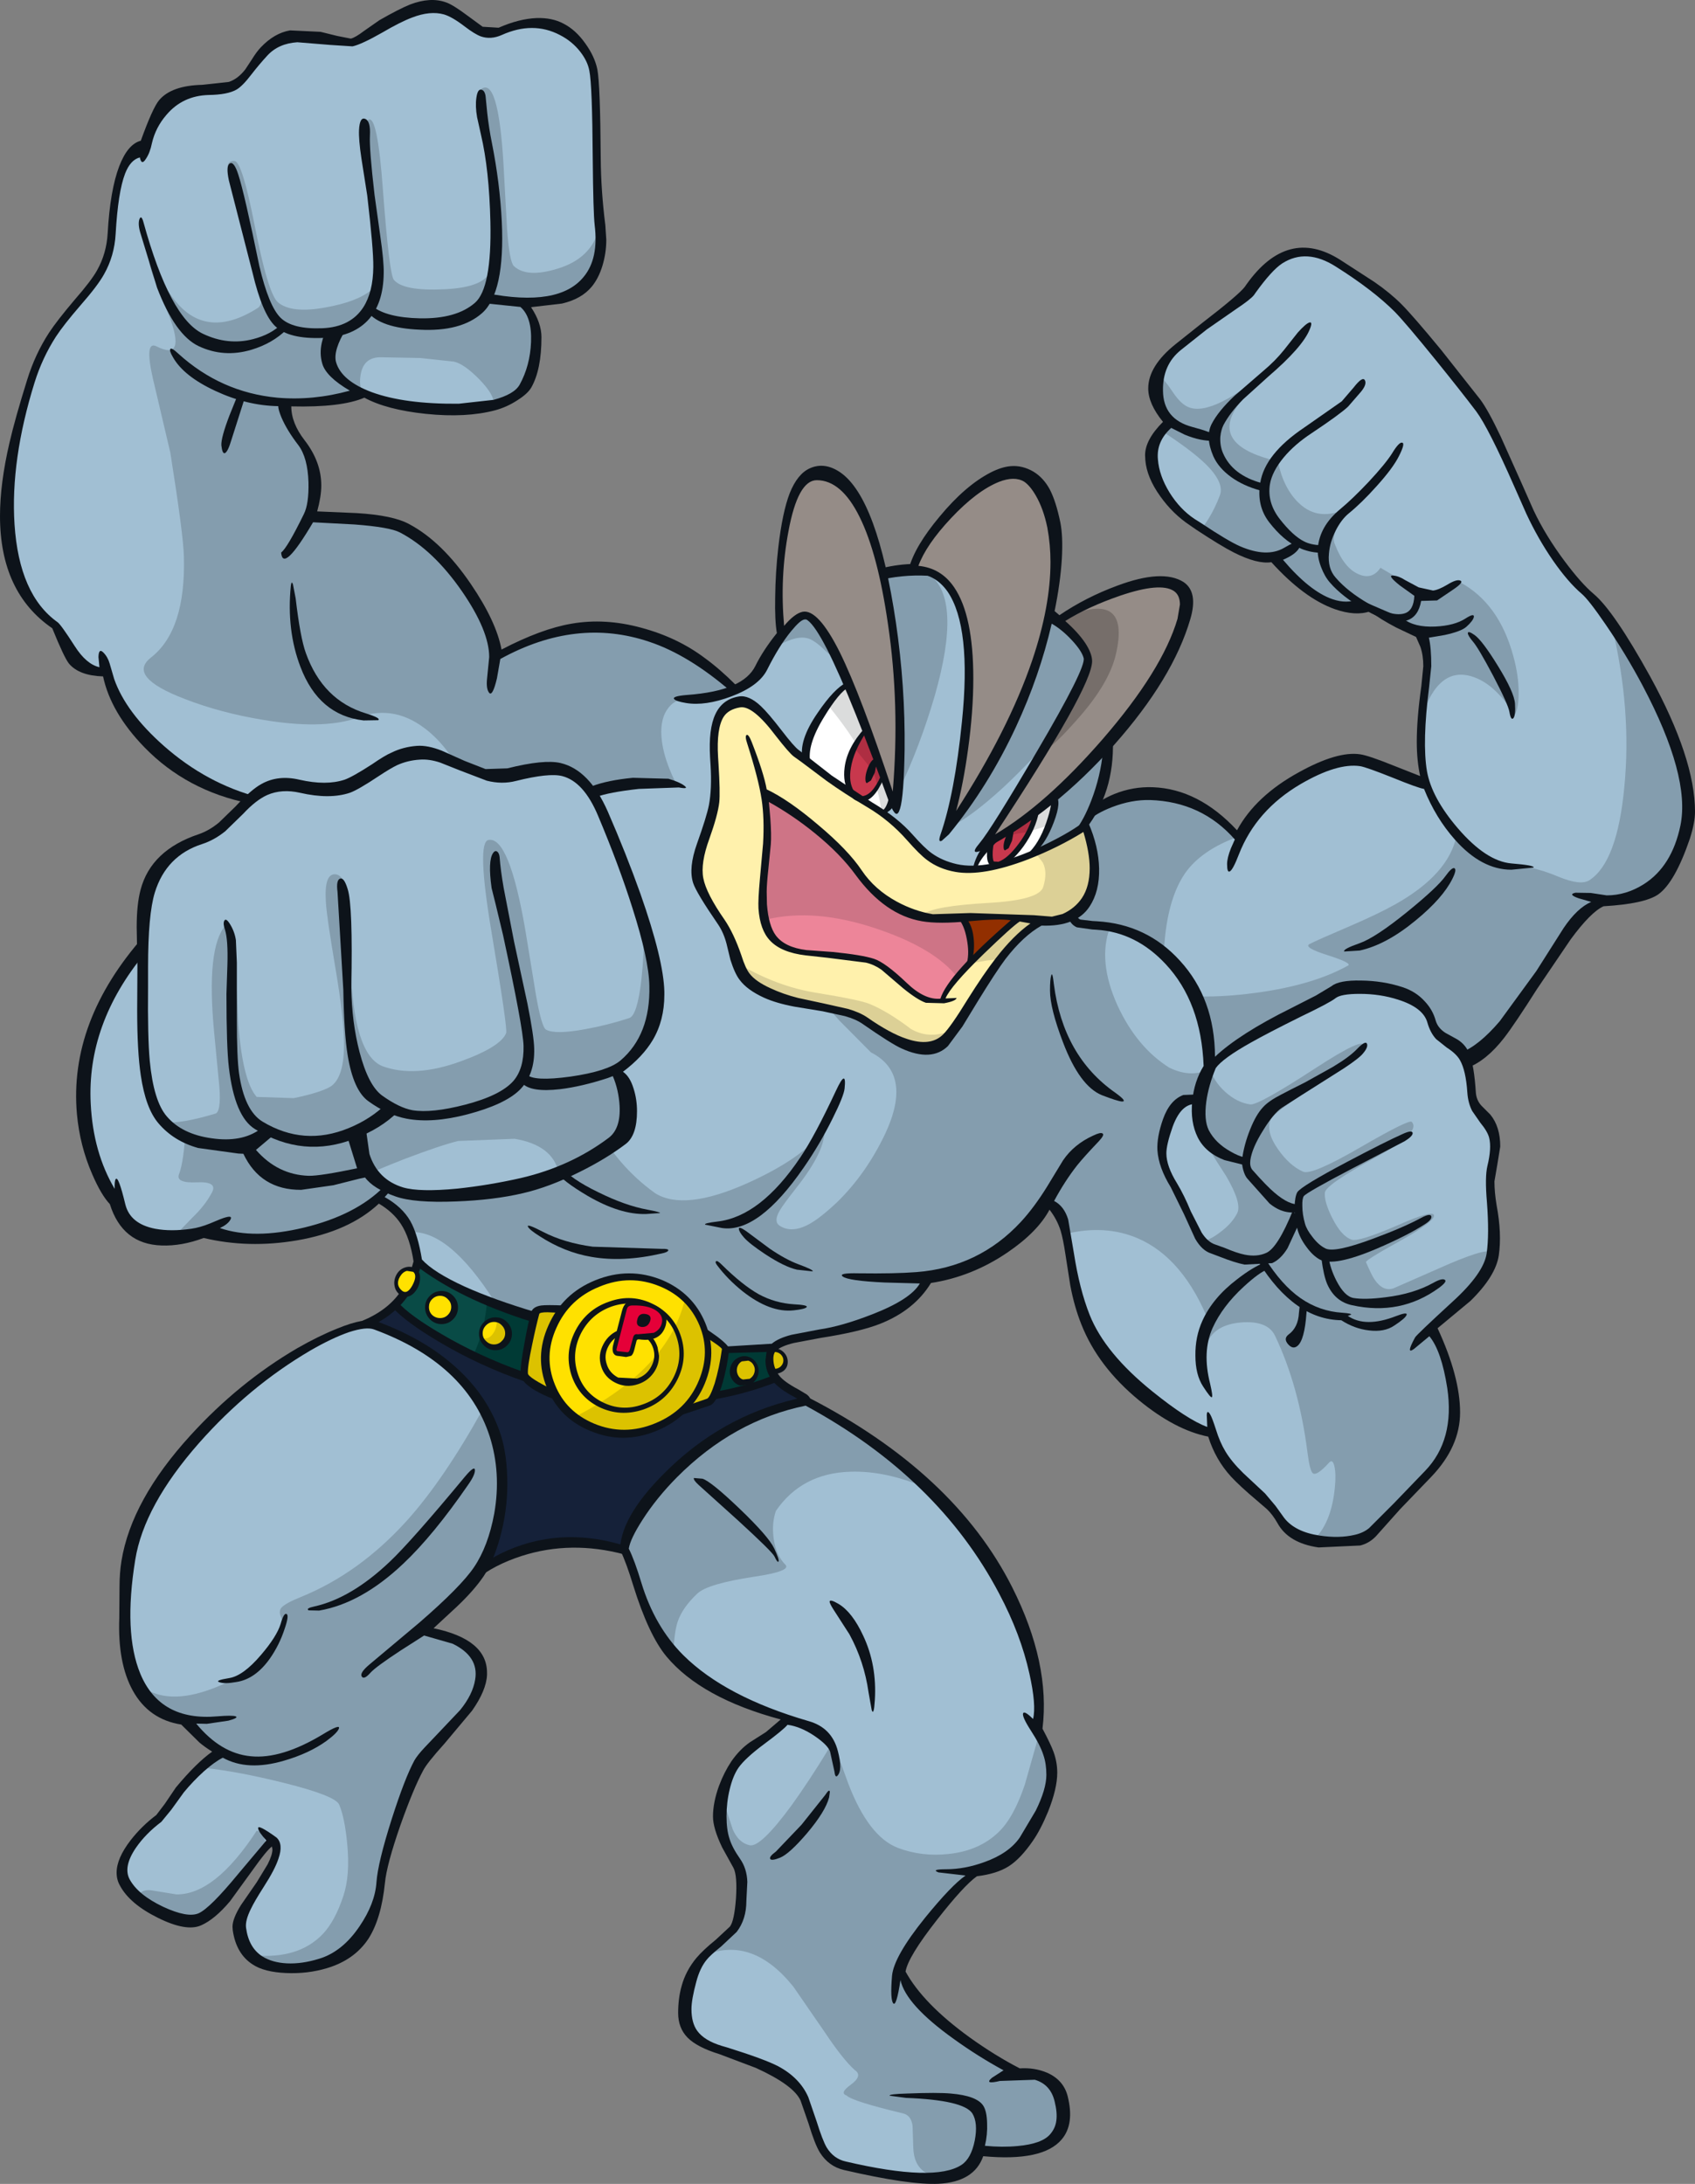 <?xml version="1.0" encoding="UTF-8"?>
<svg version="1.1" viewBox="0 0 350.3 451.31" xmlns="http://www.w3.org/2000/svg">
 <rect x="0" y="0" width="350.3" height="451.31" fill="#808080" stroke="none"/>
 <g transform="translate(0 -.019)">
  <path d="m83.85 266.95 1.7-3.65 0.8-2.55 73.05 18.45-0.3 1.8q-0.05 2.1 1.25 3.8 1.1 1.45 3.95 3 2.4 1.3 2.4 1.85-27.3 33.2-37.2 30.8-12.45-3.35-23.5 0.8-3.45 1.3-6.35 3.2l-2.2 1.65q-5.85-8.95-11.75-19.9-11.75-21.95-11.75-31.9 6.85-2.5 9.9-7.35" fill="#094b46"/>
  <path d="m95.5 284.05q5.5-7.8 5.3-19.55l58.6 14.7-0.3 1.8q-0.05 2.1 1.25 3.8 1.1 1.45 3.95 3 2.4 1.3 2.4 1.85-27.3 33.2-37.2 30.8-12.45-3.35-23.5 0.8-3.45 1.3-6.35 3.2l-2.2 1.65q-2.55-3.85-6-9.65-6.9-11.55-11.25-21.1 10.2-4.05 15.3-11.3" fill="#003a35"/>
  <g>
   <path d="m50.7 287.65q8.3-7 16.05-10.95t10.85-2.8q21.95 8.1 25.4 26.5 1.25 6.85-0.35 14.05-1.3 6.05-4 9.95-4.4 6.5-10.9 12.75l5.8 1.65q5.75 2.7 5.5 8-0.2 4.15-5.35 10.2-6.7 7.8-7.05 8.45-2.15 4-4.8 11.55-2.9 8.3-3.2 12.1-0.3 4.6-3.6 9.5-3.75 5.5-8.85 7.05-6.1 1.8-10.45 0.35-5.05-1.65-5.8-7.45-0.3-2.55 4.3-9.85 4.1-6.4 2.25-8.35-1.3 0.4-6.1 7.2-5 6.9-9 8.65-2.7 1.15-8.05-1.35-5.4-2.55-7.3-6.05-1.65-3.05 1.35-7.45 2.1-3 5.45-5.55 0.95-0.7 6.15-6.9 4.7-5.55 7-6.6l-3.3-2.2q-2.1-1.6-4.7-4.45-15.4-5.45-10.9-33.4 2.7-16.9 23.6-34.6" fill="#a1bfd3"/>
   <path d="m35.35 395.65q-3.9-1.4-6.8-3.9 0.85-1.45 3-1.05l4.9 0.8q7.95 0.1 16.6-13.15 0.65 0 1.2 0.9 0.55 0.85 0.8 2.1l-5.7 7.6q-4.25 5.65-7.95 7.25-2.05 0.9-6.05-0.55" fill="#849dae"/>
   <path d="m56.6 340.25q2.65-3.15 1.4-6.25-0.4-1.05 0.15-1.75 0.8-0.9 4-2.2 12.1-4.9 21.95-15.8 7.6-8.45 15.65-22.95 4.7 8.6 3.6 19.1-0.95 8.5-4.7 14-4.4 6.5-10.9 12.75l5.8 1.65q5.75 2.7 5.5 8-0.2 4.15-5.35 10.2-6.7 7.8-7.05 8.45-2.15 4-4.8 11.55-2.9 8.3-3.2 12.1-0.3 4.6-3.6 9.5-3.75 5.5-8.85 7.05-4.1 1.2-7.55 0.95-3.85-0.35-6.1-2.5 9.15 0.8 14.15-4.4 2.55-2.7 4.25-7.85 1.45-4.3 0.8-10.85-0.5-5.3-1.65-8.05-0.8-1.85-11.45-4.5-9.4-2.35-16.45-3.1 2.3-2.4 3.8-3.05l-3.3-2.2q-2.1-1.6-4.7-4.45-5.65-2-8.65-7.05 5.35 3.8 14.35 0.45 8.1-3 12.9-8.8" fill="#849dae"/>
   <path d="m129 320.15q0.2-2.1 2.75-6.2 2.95-4.75 7.4-9.2 12-12.1 27.5-15.2 27.25 14.7 39.35 36.3 8.55 15.25 8.55 31.6 6 11.05-0.3 20.55-2.35 3.55-5.75 5.75-3.15 2-5.2 1.7-2.7 1.65-9.5 10-7.35 8.95-7.6 12.15 3.9 7.3 14.5 14.7 5.3 3.75 9.85 6l4.1 0.4q4.25 1.1 5.15 4.7 2.05 8.2-4.7 10.45l-13 0.55q-1.5 5.3-7.9 5.9-5.75 0.5-19.6-2.7-3.65-0.85-5.45-5.25-1.65-5.65-2.9-8.6-1.7-3.9-6.35-6.2-2.6-1.3-11-3.9-5.5-1.7-6.9-5-1.25-2.95 0.25-8.5 1.1-4.05 4.35-7.05 3.7-2.75 4.95-4.4 1.75-2.25 1.8-5.5 0.05-2.3-0.95-7.75-3.45-3.6-3.25-10.55 0.15-6.25 2.7-10 2.6-3.75 6.7-6.7 3.35-2.4 3.7-3.65-19.8-6.55-26.35-17.05-2.05-3.3-3.8-8.9-2-6.3-3.1-8.45" fill="#a1bfd3"/>
   <path d="m153.35 393.2q0.05-2.3-0.95-7.75-2.2-2.35-2.95-6.25-0.65-3.45-0.05-7.3l2.05 6.2q1.2 2.75 3.5 3.25 2.25 0.45 8.6-8.2 3.65-5.05 7.7-11.7 0.8-1.3 1.8 0.95l2.3 6.3q4.2 10.9 10.25 13.2 4.95 1.85 10.4 1.25 6.35-0.65 10.35-4.5 3.15-3 5.45-9.85l3.05-10.75q5.5 10.75-1.45 20.75-2.55 3.65-5.8 5.65-3.05 1.95-4.3 1-2.7 1.65-9.5 10-7.35 8.95-7.6 12.15 3.9 7.3 14.5 14.7 5.3 3.75 9.85 6l4.1 0.4q4.25 1.1 5.15 4.7 0.9 3.7 0.15 5.8-1.6 4.6-9.6 5.5l-8.25-0.3q-1.35 4.6-6.1 5.6-7 0.15-7.25-6.05l-0.15-4.55q-0.25-2.25-2-2.65-10.45-2.5-11.65-3.7-1.5-0.5 0.85-2.2 2.6-1.9 0.85-3.05-2.45-2.2-6.25-7.9l-6.45-9.35q-8.5-10.55-18.35-6.45l3.15-2.75 2.8-2.65q1.75-2.25 1.8-5.5" fill="#849dae"/>
   <path d="m144.15 329.3q-3 2.8-4.05 5.7-0.8 2.3-0.9 6.75-4.1-4.35-6.4-11.05l-3.8-10.55q0.2-2.1 2.75-6.2 2.95-4.75 7.4-9.2 12-12.1 27.5-15.2 14.85 8.05 25.25 18.15-8.65-3.8-16.15-3.55-10.05 0.3-15.4 8.1-0.9 2.65-0.45 5.8 0.5 3.4 2.4 5.3 1.35 1.35-6.45 2.5-9.55 1.45-11.7 3.45" fill="#849dae"/>
   <path d="m122.65 14.5q0.6 3 0.7 15.9 0.1 13.7 0.35 16.05 1.25 9.75-5.15 13.7-3.55 2.2-10.45 2.65 2.6 2.3 2.5 7.75-0.15 5.15-2.5 9.35-2.6 4.6-15.55 4.6-12.35 0.05-18.25-3.5-3.4 1.55-9.5 2l-5.4 0.15 0.1 2.4q0.55 3 2.8 5.95 4.6 6 1.85 14.9l9.1 0.85q6.4 0.3 9.8 2.05 6.95 3.65 13.5 12.7 6.15 8.5 6.45 13.5 16.15-8.9 30.3-4.1 4.95 1.65 10.4 5.3l8 5.7q5.8 3.9 5.2 42.3-0.3 19.2-1.75 37.6l-103.35-57.05q-10.9-2.75-20.35-11.8-8.5-8.15-9.45-14.35-3.75-0.8-6.25-3.15-2.35-2.25-4.3-6.65-10.8-7.2-10.55-23.2 0.15-10.05 5.45-27.3 2.45-7.9 10-16.6 3.25-3.75 4.55-6.1 1.95-3.5 2.2-7.8 0.5-9.45 1.9-12.75 1.25-3.2 4.85-4.3 3.05-7.15 3.45-7.75 3.2-4.5 9.75-4.65 4.65-0.15 6.5-1.85 1.3-1.25 5.1-6.1 3.3-3.5 9.85-2.95l4.75 0.7 3.4 0.15q1.75-0.35 5.55-2.55 4.5-2.55 6.65-3.4 5.9-2.25 10.9 1.35 2.8 2.05 3.5 2.35 2 0.9 4.15-0.05 7.05-3.15 13.1 0.25 5.15 2.9 6.15 7.75" fill="#a1bfd3"/>
   <path d="m101.15 34.75q-1.85-15.6-1.8-16.25 3.6-2.9 4.7 15.35l0.75 13.6q0.5 6.7 1.4 7.55 2.65 2.5 9 0.55 7-2.1 8.6-8.3 0.85 9.25-5.45 13-3.5 2.1-10.25 2.55 2.6 2.3 2.5 7.75-0.15 5.15-2.5 9.35-0.55 1-2.5 2.05-1.65 0.95-3.6 1.6 0.3-1.8-2.95-5.15-3.15-3.2-5.25-3.65l-6.95-0.75-8-0.15q-3.65-0.1-4.3 3.5-0.6 3.4 1.3 4.45l-1.55-0.8q-3.4 1.55-9.5 2l-5.4 0.15 0.1 2.4q0.55 3 2.8 5.95 4.6 6 1.85 14.9l9.1 0.85q6.4 0.3 9.8 2.05 6.95 3.65 13.5 12.7 6.15 8.5 6.45 13.5 16.15-8.9 30.3-4.1 4.95 1.65 10.4 5.3l8 5.7q5.8 3.9 5.2 42.3-0.3 19.2-1.75 37.6l-60.45-33.35q4.7-1.75 5.15-9.6 0.5-7.45-2.85-15.75-3.55-8.9-9.4-13.2-6.7-5-14.3-1.85-7.05 2.2-18.8 0.25-8.9-1.45-16.35-4.35-12-4.6-6.95-8.55 7.25-5.65 6.8-20.95-0.1-4.4-2.8-21.4l-3.6-15.3q-1.8-7.95 0.75-6.65 6.25 3.15 2.55-6.45l-3.05-7.6q-1.5-3.9-0.8-4.6l1.45 2.85q1.7 3.9 3.6 6.25 6.6 8.35 17.2 1.6 1.9-1.2-0.85-10.45-3.35-9.9-3.65-11.8l-1.55-5.55q-0.7-2.75 1.25-2.55 1.55 0.15 4.15 13.4 2.75 14.05 4.8 15.8 2.8 2.35 9.85 1.05 6.45-1.15 9.4-3.55 1.7-1.4-0.3-17.75-2-16.25-0.3-17.45 1.9-1.3 3.05 14.6 1.3 17.3 2.25 18.45 1.95 2.35 10.4 1.95 8.8-0.4 9.65-4.2 1.4-6.75-0.3-20.85" fill="#849dae"/>
   <path d="m340.25 141.45q9.95 18.95 7.85 29.25-1.95 9.6-5.7 12.7-3.1 2.65-11.25 3.1-4.35 1.9-13.85 15.9-9.3 13.7-15.1 15.9l-127.55 12.8 51.1-63.15q4.55-4.5 12.1-4.45 9.75 0.15 17.95 9.45 3.45-7.3 12.55-12.4 8-4.5 12.65-3.85 2.85 0.45 8 2.8 4.4 2 5.45 1.75-1.3-5.25-0.55-13.75l1.05-9.8q0-2.8-1.1-5.4l-1.1-2.05q-6.3-2.2-9.65-5-3.35 1.45-8.1-0.55-5.7-2.4-11.9-9.35-2.9 0.7-8.4-2.2l-8.3-5.25q-5.35-3.45-7.3-9.75-2.15-6.8 2.2-10.75-4.65-10.2 2.2-15.7l9.05-7.1q4.3-3.45 5.35-4.85 3.6-4.65 5.9-6.05 5.85-3.65 12.7 0.7 7.6 4.8 12.3 9.5 2.3 2.3 8.5 9.9l8.45 10.8q2.1 2.8 5.25 9.55l5.2 11.7q2.45 5.25 5.6 9.75 3 4.25 5.6 6.45 1.5 1.25 5.1 6.55 4.2 6.1 7.75 12.85" fill="#a1bfd3"/>
  </g>
  <g fill="#849dae">
   <path d="m245.6 84.15q5.1 2.15 18.2-9.1l-3.9 4.15q-3.5 3.45-4.75 5.65-4.3 7.45 8.95 10.5 1.1 5.5 4.3 8.6 4.2 4.05 10.2 1l-2.15 3.8q-1.25 2.45-0.55 3.8 1.85 4.8 4.8 6.1 2.85 1.3 4.6-1.3l7.8 4.6q4.6 1.65 8.65-1.6 8.05 4.35 11 15.25 1.15 4.15 1.1 7.85-0.05 3.5-1.05 4.55-0.8-2.2-3.05-4.5-2.45-2.6-5.15-3.55-7.25-2.6-10.75 8.2l0.7-6.3 0.4-4.15q0-2.8-0.9-5.75l-0.95-2.4-4.15-1.15q-4.55-1.55-6.65-3.3-3.3 1.45-7.7-0.45-5.3-2.3-11.5-9.3-2.6 0.65-7.2-1.6-2.85-1.4-7.65-4.6 0.45-0.2 1.55-2 1.3-2.1 2.3-4.75t-3-6.55q-2.95-2.85-9.2-6.9l1.4-1.55q-2.55-5.65-1.7-9.7 0.95 0.6 2.75 3.3 1.65 2.5 3.25 3.15"/>
   <path d="m225.75 167.95q4.55-4.5 12.1-4.45 9.75 0.15 17.95 9.45-7.55 2.75-10.9 7.55-4.35 6.35-4.45 19.2-6.15 3.1-19.1 0.6l-10.25-2.1-9.15-0.8 23.8-29.45"/>
   <path d="m344.15 149.7q5.55 13.25 3.95 21-1.95 9.6-5.7 12.7-3.1 2.65-11.25 3.1-4.35 1.9-13.85 15.9-9.3 13.7-15.1 15.9-9.9 7-22.35 13.55-24.9 13.1-37.6 11.05-10.1-1.65-11.95-20.95-0.7-7.2 0.3-13.05 0.95-5.8 2.7-5.6 9.85 3.85 24.55 2.1 12.95-1.5 20.75-5.85 0.9-0.5-4.25-2.15-5.05-1.6-3.7-2.3 1.65-0.85 8.45-3.75 5.9-2.55 9.35-4.5 10.9-6.15 12.55-14.05l2.85 2.8q2.8 2.1 7 3.2 5.25-0.15 11.25 2.4 4.6 1.9 6.4 0.7 5.75-3.75 7.2-19.3 1.55-15.9-2.55-33.1 6.85 10.25 11 20.2"/>
  </g>
  <g>
   <path d="m239.8 196.1q10.05 7.5 10.55 24.4 1.8-2.95 12.65-8.45l12.45-6.45q2.55-2.05 10.5-0.65 8.6 1.55 9.9 6.2 0.65 2.2 2 3.45 0.8 0.7 2.55 1.8 3.25 2.3 3.7 9.35 0.15 2.3 1.2 4l2 2.6q2.4 3.1 0.95 8.85-0.45 1.9-0.05 7.7 0.5 6.35-0.1 10.25-0.7 4.65-6.4 10.75-2.85 3.1-5.6 5.2l1.3 3.1q1.45 3.9 2.1 7.7 2.05 12.1-4.4 18.7l-10.45 10.9q-2.15 2.05-4.5 2.6-3.6 0.8-7.7 0.1-5.35-0.85-7.75-4l-6.75-7.1q-4.65-4.85-7.05-9.7-5.75-2.55-13.25-8.8-10-8.4-13.25-16.5-2.1-5.25-3.5-14.15-0.95-6.15-4.15-9.6-1.6 4.55-8.35 9.7-8.05 6.15-16.45 6.3-4.6 7.9-17.25 10.4l-9 1.5q-4.45 0.85-5.95 2.3-12.15 2.6-40-4.25-27.5-6.85-33.4-13.55-0.8-5.2-2.75-8.2-1.75-2.8-5.2-4.75-4.55 2.55-9.3 4.65-9.4 4.2-16.65 3.9l-7.1-1.05-4.2-0.9-9.2 0.9q-5.8-0.75-7.85-6.95-5.3-9.1-6.25-19.7-1.65-18.95 12.55-34.6 20.1-7.05 42.75-14.6 45.35-15.15 58.2-17.65 12.9-2.5 52.85 12.15 20 7.35 37.4 15.15 0.35 1.45 1.65 1.85l3.4 0.35q7.3 0.45 13.15 4.8" fill="#a1bfd3"/>
   <path d="m291.75 231.85q2.05 2.15-7.45 7.35-10.35 5.65-10.5 7.3-0.15 1.95 1.6 5.35 1.85 3.65 3.95 4.35 1.45 0.5 9.45-2.95 7.3-3.25 7.55-2.1 0.25 1.25-7 5.3-7.2 4-7.05 4.4 1.2 2.75 1.75 3.55 1.75 2.6 3.95 1.85l11.5-5.05q8.85-3.75 8.6-2.05-0.7 4.65-6.4 10.75-2.85 3.1-5.6 5.2l1.3 3.1q1.45 3.9 2.1 7.7 2.05 12.1-4.4 18.7l-6.85 7.3q-3.05 3.3-4.9 4.6-4.3 3.1-12 1.85 3.75-3.4 4.5-10.75 0.3-2.8-0.05-4.45-0.35-1.7-1.1-0.9-2.55 2.8-3.35 2.25-0.65-0.45-1.15-4.4-1.75-13.7-6.7-24.05-1.5-3.15-6.95-2.75-5.55 0.45-7.1 4.3-0.5-4.1 2.5-8.05 2.4-3.15 9-8.4l-5.1-0.75q-4.3-0.85-7-4.05 1.05 0 3.2-1.6 2.55-1.85 3.65-4.05 1-2-2.3-7.65-4.15-6.35-5.3-8.8-1.6-3.4-1.05-7.4 0.55-4.05 2.95-6.2 0.7 2.7 3.2 5 2.5 2.25 5.2 2.6 1.65 0.2 13.4-7.45 10.45-6.8 9.9-4.5-0.55 2.35-9.4 7.85-9 5.65-9.7 7.25-1.05 2.5 1.55 6.15 2.35 3.35 5.15 4.6 1.8 0.8 11.95-5.1 9.95-5.75 10.5-5.2" fill="#849dae"/>
   <path d="m205.6 182.25q9.55 3.95 16 6.85 0.35 1.35 3.7 2l4.1 0.55q-2.6 6.95 1.55 16.15 4 8.65 10.7 12.85 4.8 2.35 8.8 0-0.8 0.9-1.45 3.2-0.65 2.2-1.35 2.9-3.3 0-5.55 4.5-2.45 4.85-1.05 10.6 0.1 1.3 2.55 6l4.05 8.05q0.75 1.75 6.75 3.45l7.45 1.8q0.4 1.3-5.85 6.6-6.25 5.25-6 5.8-5.35-13.55-14.9-17.65-6.7-2.85-14.8-0.9-0.85-3.7-3.55-6.65-1.6 4.55-8.35 9.7-8.05 6.15-16.45 6.3-4.6 7.9-17.25 10.4l-9 1.5q-4.45 0.85-5.95 2.3-8.35 1.8-26.3-1.35-16.8-2.95-31.2-8.15-9.5-14.95-17.5-14.4-1.9-4.3-6.35-6.85-4.55 2.55-9.3 4.65-9.4 4.2-16.65 3.9l-7.1-1.05-4.2-0.9-4.3 0.25 2.95-3.05q2.6-2.5 4-5.15 1.25-2.3-3.1-2.1-4.45 0.2-3.7-1.7 1.6-4.1 1.65-20.15 0.1-18.65-3.05-30.2 53.2-17.85 80.6-25.7l-0.05 21.9q-0.2 13.85 0.65 21.95 2.65 24.7 18.6 36.15 6 3.75 19-2.05 11.8-5.3 15.95-11.2 0.4 4.3-5.75 12.1-2.9 3.7-3.5 4.8-1.25 2.2 0 3.05 2.5 1.65 6.1-0.3 2.3-1.25 5.8-4.55 5.95-5.8 9.9-14.05 5.85-12.45-2.9-16.9l-6.55-6.6q-4.05-4.45-6-8.95-5.35-12.8 3.65-32.6 15.4 5.05 34.5 12.9" fill="#849dae"/>
   <path d="m80.6 157.65q2.85-1.55 6.05-1.75 3.1-0.2 9.75 2.75 6.1 2.7 10 1.7 6.95-1.8 10.05-1 4.95 1.25 8.15 8.8 4.3 10.15 7.1 18.85 3.5 11 3.6 16.7 0.3 12-8 17.5 2.1 3.35 3 6.45 1.55 5.45-1.6 7.85-3.65 2.75-9.5 5.25-5.65 2.45-11.3 3.75-6.7 1.55-13.65 2.2l-12.2-0.5q-3.3-1.15-5-2.7l-1.1-1.35q-8 2.35-12.05 2.4-6.8 0.1-13.1-7.15l-8.65-0.95q-5.35-1.3-8.55-5.05-3.2-3.7-3.9-13.9-0.2-2.75-0.2-17.7 0-11.1 1.5-15.85 2.5-8 10.4-10.55 2.75-0.85 5.35-3.2l4.15-4.3q5-5.05 10.75-3.7 8.45 1.95 14.3-1.6l4.65-2.95" fill="#a1bfd3"/>
   <path d="m46.6 191.25q0.25-0.25 0.9 0.45 0.75 0.8 0.9 2.55l0.85 17.3q0.9 11.85 3.8 15.15l7.65 0.25q5.35-1.1 7.55-2.35 2.95-1.85 2.85-9.3-0.05-4.95-1.75-15.05-1.85-10.9-2-13.8-0.4-6.05 2.05-5.75 2.05 0.25 2.6 5.85l0.45 12.6q0.5 18.75 6.6 21.2 6.7 2.45 16.15-1 8.3-3 9.4-5.85 0.35-0.8-3-20.75-3.15-18.7-0.65-19.15 4.25-0.8 7.6 18.5l2.25 13.75q1.15 6.45 2.05 6.95 1.9 1.05 8.1-0.1 4.7-0.85 9.1-2.3 1.65-0.55 2.5-7.9 0.6-5.5 0.55-10.75 2.15 7.55 2.2 11.95 0.3 12-8 17.5 2.1 3.35 3 6.45 1.55 5.45-1.6 7.85-4.85 3.65-13.25 6.75-1.3-5.6-9.1-6.9l-11.65 0.45q-3.65 0.9-10.9 3.65-6.65 2.6-7.5 3.2l-0.35-0.5q-7.85 2.2-11.95 2.2-7.1 0.05-13.2-6.95l-8.35-0.9q-5.15-1.15-8.35-4.55 3.4 0.3 10.4-1.8 1.2-0.35 0.85-5.4l-1.1-11.45q-1.65-17.45 2.35-22.05" fill="#849dae"/>
   <path d="m229.15 148q0.85 6.8-1.1 13.65-1.75 6.25-5.2 10.6-12.45 7.25-27.5 11.7-30.1 8.9-43.15-5.15-13.95-15-15.4-25.55-0.55-4.15 1.05-6.55 1.4-2.2 3.95-2.2 5.35-0.05 9.5-1.5 4.85-1.7 6.5-5 5.85-11.7 16.3-16.95 14.8-7.5 34.6 1.55 18.2 8.35 20.45 25.4" fill="#a1bfd3"/>
   <path d="m170.95 134.85q-2.2-2.2-3.65-2.8-2.45-0.95-6.7 1.5 4.9-6.8 16.1-12.2 11.35-5.5 15.3-2.65 6.95 5 1.15 25.2-2.95 10.1-7.25 19.2-1.25-5.15-3.75-11.25-5-12.2-11.2-17" fill="#849dae"/>
   <path d="m229.35 149q0.6 6.65-1.55 13.5-1.9 5.9-4.95 9.75l-19.6 9.05q3.45-3.1 7.2-8.55 7.55-11 9.1-22.95-5.9 7.05-12.1 12.85-6.85 6.3-11.25 8.35 5.5-11.9 7.4-25.45 2.2-15.7-2-25.6 3.35 0.95 7.1 2.65 19.15 8.8 20.65 26.4" fill="#849dae"/>
  </g>
  <path d="m169.8 148q3.2-5.4 5.4-6.5l9.25 23.4-1.4 2.6q-1.75 2.35-3.25 1.2l-7.3-6.1-5.5-4.8q-0.9-3.65 2.8-9.8" fill="#fff"/>
  <path d="m171.2 145.85q2.5-3.5 4-4.35l9.3 23.2q-0.75 2.3-2.3 3.65-0.45-5.95-3.95-12.35-2.55-4.65-7.05-10.15" fill="#dbdcdc"/>
  <path d="m208.65 179.1q-5 2.75-6.4 2.35-1.35-0.35 0.6-4.25l2.2-3.85 12.6-8.8q0.45 1.4-0.95 5.6-1.45 4.45-3.35 6.15l-4.7 2.8" fill="#fff"/>
  <path d="m217.65 164.55q0.5 1.5-1.1 6.1-8.85 2.55-13.75 6.6l2.25-3.9 12.6-8.8" fill="#dbdcdc"/>
  <g>
   <path d="m179 150.3 3.5 10.35q-1.5 3.45-3.5 4.25-1.85 0.75-2.95-1.05-1.2-1.85-0.65-5.25 0.7-3.9 3.6-8.3" fill="#c8384d"/>
   <path d="m179 150.3 3.5 10.35-1.2 2.2q-0.05-2.1-1.6-4.4l-3.1-3.8q1.1-2.5 2.4-4.35" fill="#ae2e42"/>
   <path d="m214.15 167.65q-1.05 6.3-6.15 10.1-2.05 1.55-2.95 0.7-1.05-0.9-0.05-4.7l9.15-6.1" fill="#c8384d"/>
   <path d="m214.15 167.65q-0.35 2.05-1.5 4.35-4.55 0.3-7.75 2.25l0.1-0.5 9.15-6.1" fill="#ae2e42"/>
  </g>
  <g fill="#958c87">
   <path d="m163.55 128.9-2.05 2.65q-1.2-6.25 0.2-18.35 1.6-13.8 5.7-14.65 5.25-1 9.4 5.25 5 7.6 7.55 24.95 1.9 13 1.45 27.25-0.25 7.1-0.85 11.6-2.75-8.85-6.35-18.3-7.15-18.85-11.2-21.75-1.5-1.05-3.85 1.35"/>
   <path d="m217.85 118.55q-1.15 22.75-22.75 54.3 1.65-3.95 3.2-12.45 1.85-9.9 2-18.6 0.55-24.35-11.65-24.1 1.6-6.15 9.85-13.7 8.9-8.1 13.55-5.15 2.3 1.45 4 5.9 2.2 5.8 1.8 13.8"/>
   <path d="m218.55 128.45q1.6-1.3 6.1-3.4 5.25-2.5 9.7-3.65 12.75-3.3 9.75 6.75-3.35 11.5-17.1 26.9-13.4 14.9-23.85 19.65 5.8-8.4 12.7-20.1 8.55-14.55 8.55-17.8 0-3.1-2.9-6.05l-2.95-2.3"/>
  </g>
  <path d="m219.05 128.1q14.85-6.95 11.55 7.2-1.4 5.95-7.75 13.15-5 5.65-6.45 6.25 2.15-3.1 5.05-9.4 2.95-6.5 2.95-8.5 0-3.1-2.9-6.05l-2.95-2.3 0.5-0.35" fill="#766e6a"/>
  <path d="m164.55 155.65 5.9 4.3q4.15 2.9 9.75 6.25 3.5 2.05 8.8 7.95 4 4.4 8.6 5.25 5.95 1.05 16.3-3.3 7.4-3.1 10.5-5.45 3.6 10.9-0.6 16.1-2.95 3.7-9.35 4.25-5.4 3-11.25 11.95-6.9 10.7-7.75 11.5-3 2.9-8.45 1.05-3.3-1.15-8.3-4.55-2.15-1.5-8.55-2.75-7.3-1.4-11.25-3.2-4.6-2.1-5.95-5.8-2.45-6.5-3.9-8.6-3.85-5.65-4.5-8.9-0.65-3.35 1.25-8.65 1.85-5.05 2.05-7.75 0.15-1.7-0.25-8.8-0.4-6.05 1.15-8.9 1.3-2.35 4.1-2.85 2.3-0.4 6.25 4.45l5.45 6.45" fill="#fff1ac"/>
  <path d="m158.9 205q-2.7-1.25-4.1-2.65-1.15-1.15-1.8-2.95 7.65 4.45 15.5 5.75 9.25 1.5 11.25 2.35 3.75 1.55 8.5 5.15 3.95 2.3 8.55 0.2l-1.35 1.6q-3 2.9-8.45 1.05-3.3-1.15-8.3-4.55-2.15-1.5-8.55-2.75-7.3-1.4-11.25-3.2" fill="#dcd096"/>
  <path d="m192.85 196q-3.7-3.65-2-7.05 2.05-1.7 13.55-2.35 10.4-0.6 11.2-3.3 0.95-3.05-0.1-5.05l-1.65-2.15 6.45-3.25 4.1-2.2q3.6 10.9-0.6 16.1-2.95 3.7-9.35 4.25-4.05 2.2-7.9 7.25l-2.55 0.25-2.55 0.45q-4.85 0.8-8.6-2.95" fill="#dcd096"/>
  <path d="m176.25 197.8-9.65-0.9q-4.65-0.55-6.6-3.1-1.75-2.2-2.05-6.85-0.2-3.05 0.3-11.9 0.45-8.5 0.25-10.1 13.35 7.3 19.15 15.25 2.95 4.05 7.6 6.65 3.8 2.1 7.5 2.65 2 0.3 5.8 0l1.6 2.2q0.6 4.05 0.25 7.1-5 5.25-5.65 8.1-2.35 0.45-5.25-1.35-2.45-1.55-6.45-5.55-1.6-1.6-6.8-2.2" fill="#ed8599"/>
  <path d="m177.65 180.2q2.95 4.05 7.6 6.65 3.8 2.1 7.5 2.65 2 0.3 5.8 0l1.6 2.2q0.6 4.05 0.25 7.1l-2.65 3.05q-4.6-5.85-16.4-9.85-12.95-4.4-23-1.95l-0.4-3.1q-0.2-3.05 0.3-11.9 0.45-8.5 0.25-10.1 13.35 7.3 19.15 15.25" fill="#ce7486"/>
  <path d="m200.15 191.7-1.6-2.2 5.35-0.4q3.45 0 6.55 0.85-5.8 4.4-10.05 8.85 0.35-3.05-0.25-7.1" fill="#922f00"/>
  <path d="m94.1 270.2q0 1.2-0.8 2.05-0.85 0.85-2.05 0.85-1.15 0-2-0.85t-0.85-2.05q0-1.15 0.85-2t2-0.85q1.2 0 2.05 0.85 0.8 0.85 0.8 2" fill="#ffe100"/>
  <path d="m105.25 275.65q0 1.15-0.8 2-0.85 0.85-2.05 0.85t-2-0.85q-0.85-0.85-0.85-2 0-1.2 0.85-2 0.8-0.85 2-0.85t2.05 0.85q0.8 0.8 0.8 2" fill="#ffe100"/>
  <g fill="#dcc200">
   <path d="m102.65 272.8q1.1 0.1 1.85 0.9 0.75 0.85 0.75 1.95 0 1.15-0.8 2-0.85 0.85-2.05 0.85-0.95 0-1.65-0.55-0.75-0.55-1.05-1.4 1.3 0.35 2.2-0.95 0.85-1.2 0.75-2.8"/>
   <path d="m156.1 284.05q-0.3 1-1.2 1.55-0.85 0.5-1.8 0.25-0.95-0.3-1.45-1.2-0.45-0.95-0.15-1.95 0.25-1 1.15-1.55 0.85-0.5 1.85-0.25 0.95 0.3 1.4 1.2 0.5 0.95 0.2 1.95"/>
   <path d="m161.55 279.85q0.7 0.65 0.7 1.6t-0.7 1.65-1.7 0.7-1-2.3q0-2.35 1-2.35t1.7 0.7"/>
   <path d="m116.55 270.6-1 18.1-4.6-2.3q-2.55-1.45-2.6-2.5-0.15-1.55 0.75-6.2 0.75-4 1.4-6.25 0.2-0.75 1.8-0.9l4.25 0.05"/>
   <path d="m145.9 275.5 2.6 1.65q1.5 1.1 1.45 1.65-0.45 3.9-1.5 7.2-1.05 3.45-2.05 3.75l-5.8 2.15 5.3-16.4"/>
  </g>
  <path d="m114.05 274.25q2.75-6.25 9.25-8.9 6.5-2.7 12.85-0.25 6.4 2.45 8.9 8.6t-0.25 12.35q-2.8 6.25-9.3 8.9t-12.85 0.2-8.9-8.55q-2.5-6.15 0.3-12.35" fill="#ffe100"/>
  <path d="m145.05 273.7q2.5 6.15-0.25 12.35-2.8 6.25-9.3 8.9-4.35 1.8-8.95 1.2-4.4-0.6-7.9-3.25 19.45-9.95 22.9-24.35 2.35 2.25 3.5 5.15" fill="#dcc200"/>
  <path d="m81.6 269.7 3 2.45q3.65 2.8 6.85 4.65 3.5 2.1 9.05 4.5 4.6 1.95 8 3.1 1.5 1.55 6 3.75 2.05 3.8 5.6 5.9 3.75 2.25 8.7 2.25 4.3 0 8.45-2.2l3.35-2.2 2.4-1q2.5-1.05 3-1.1 1.05-0.15 1.65-1.45l7.25-1.8 5.4-1.95 2.35 2.3 1.8 1.1q1.25 0.65 1.75 1.35-13.45 3.6-25.4 13.85-11.65 10-11.65 17.35-3.8-2.55-12.25-1.7-8.7 0.9-17.4 4.9 2.1-3.6 3.2-8.4 1.1-4.55 1.1-9.25 0-4-1.35-8.7-1.4-4.8-3.75-8.5-2.85-4.45-9.85-9.35-7.15-4.95-12.6-6.1l3.3-2.05 2.05-1.7" fill="#152139"/>
  <path d="m83.1 267.55q-0.9-0.7-1.15-2.05t0.4-2.25q0.7-0.85 1.75-1.05 1.1-0.15 1.9 0.5 0.85 0.65-0.6 3.05-1.45 2.45-2.3 1.8" fill="#ffe100"/>
  <g fill="#0d131a">
   <path d="m180.8 159.65-0.8 1.65-0.85 0.55q-0.3-0.05-0.3-0.9 0-0.8 0.35-1.85 0.35-1 0.8-1.65 0.5-0.65 0.8-0.55 0.35 0.1 0.35 0.9l-0.35 1.85"/>
   <path d="m209.15 173.75-0.7 1.55-0.75 0.45q-0.3-0.05-0.3-0.8 0-0.7 0.35-1.65 0.3-0.95 0.7-1.5 0.45-0.6 0.7-0.5 0.3 0.1 0.3 0.8l-0.3 1.65"/>
   <path d="m159.65 285.35q-1.45-1.85-1.45-4.2l0.2-1.6 0.2-0.65 1.95 0.1q-0.85 0.6-0.7 2.3 0.15 1.65 1.2 3 0.95 1.25 3.95 2.85l1.75 1.05q0.7 0.55 0.8 1.2l-2.05 0.1-1.35-0.8q-3.15-1.65-4.5-3.35"/>
   <path d="m84.4 267.7q-2.55 3.7-6.95 5.95-1.45-0.6-2.65-0.65 5.35-2.2 8-6.1l0.2 0.3 0.4 0.4 1 0.1"/>
   <path d="m87.2 261.1-0.75 2.2-0.8-0.85-0.65-0.15 0.55-1.9 1.65 0.7"/>
   <path d="m128.8 319.35 0.25 1.9q-11.05-2.95-21.2 0.3-5.75 1.85-9.55 4.95l0.7-1.6 0.75-1.65q5.05-3.4 10.95-4.75 8.7-2 18.1 0.85"/>
   <path d="m64.95 332q7.65-1.7 15.6-9.25 4.4-4.15 15.6-17.65 1.95-2.3 2-1.3t-1.4 3.05q-7.2 10.45-13.4 16.3-8.65 8.2-17.4 9.7l-2.15-0.05q-0.7-0.4 1.15-0.8"/>
   <path d="m53.95 342q3.25-3.8 4.05-6.4 0.65-2.3 1.2-2.05 0.6 0.2-0.35 3-1.1 3.4-3.1 6.25-3 4.2-6.85 4.8-2.5 0.45-3.55 0.05-1.1-0.35 2-0.85 2.9-0.45 6.6-4.8"/>
   <path d="m77.3 274.75q-1.6-0.6-5.15 0.55-3.5 1.2-8 3.8-12.7 7.45-23 19.1-11.4 12.95-13.2 24.15-2.45 15.1 1.05 23.55 4.1 9.85 15.95 8.8 3.05-0.25 3.75 0 0.7 0.3-1.5 0.9l-4.45 0.65-2.2-0.05q5.05 6.15 11.25 6.75 6.35 0.65 14.95-4.55 3.6-2.2 3.3-1.2-0.3 0.9-2.6 2.6-3.55 2.55-8.7 4.05-7.6 2.25-12.7-0.6-1.7 0.85-3.95 2.85-2.2 2-4.1 4.3l-2.6 3.6-2.05 2.5q-3.25 2.45-5.25 5.35-2.7 3.95-1.3 6.55 1.75 3.2 6.9 5.65 5.05 2.35 7.35 1.35 2.35-1.05 8.15-8.1l5.85-6.95q-1.65-1.8-1.7-2.5-0.15-0.95 3.8 1.9 1.45 1.35 0.4 4.35-0.7 2.2-3.05 5.85-1.95 3.05-2.65 4.55-1.2 2.4-1 3.9 0.55 4.1 3.35 5.9 2.05 1.3 5.1 1.45 3.1 0.15 6.65-0.95 4.8-1.45 8.35-6.7 3.2-4.7 3.5-9.1 0.3-4.1 3.15-13.05 2.7-8.45 4.7-12.15 0.6-1.05 2.1-2.65l2.85-3 4.5-4.75q2.6-3.2 3.1-6.3 0.8-4.75-4.65-7.4l-5.9-1.7-4.85 3.1q-5.1 3.35-6.2 4.55-1.4 1.6-1.85 0.8-0.45-0.75 1.65-2.5l10.25-8.6q8.6-7.45 11.3-11.45 2.95-4.35 4.2-11.15 1.45-8.35-0.95-15.9-4.9-15.1-23.9-22.1m17.05 7.95q6.6 6 9.15 13.85 1.35 4.25 1.35 10.2 0 5.55-1.55 11.15-1.4 4.95-3.35 7.85-2 2.95-5.6 6.35l-4.75 4.4q11.05 2.3 11.05 9.2v0.45q-0.15 3.2-3.1 7.4l-5.7 6.8q-3.65 4.05-4.4 5.55-2 3.7-4.7 11.3-2.85 8.2-3.2 11.95-0.75 7.35-3.4 11.5-2.9 4.4-8.6 6.1-4 1.2-8.45 1-4.5-0.2-6.85-1.75-3.45-2.2-4.15-7.1l-0.05-0.7q0-1.7 1.75-4.5l3.25-4.7 2.25-3.7q1-1.95 1-3.1l-0.1-0.6q-1.1 0.8-3.9 4.75l-4.75 6.55q-3.15 3.75-6 5-3.05 1.35-8.9-1.55t-7.85-6.65q-0.7-1.2-0.7-2.7 0-2.95 2.9-6.7 2.3-2.95 5.3-5.2l1.75-2.3 2.3-3.4q4.25-5.1 7.5-7.4-1.6-1-2.65-1.9l-3.75-3.7q-6.7-1.05-10-7-3.15-5.7-2.8-15l0.05-6.45q0-2.85 0.4-5.35 2.05-12.6 14.3-26 9.95-10.9 22-17.95 4.45-2.55 8.35-4.1 5.75-2.35 8.15-1.45 9.95 3.65 16.45 9.6"/>
   <path d="m144.4 306.9q-1.15-1.05-1-1.45l1.8 0.15q1.8 0.6 7.65 6.2 6 5.75 7.15 8.2 1.1 2.35 0.9 2.7t-0.85-1.05q-0.45-0.95-7.55-7.45l-8.1-7.3"/>
   <path d="m172.2 332.55q-0.75-1.2-0.75-1.55 0.05-0.6 1.9 0.5 2.8 1.7 5.05 6.55 2.85 6.05 2.4 13.3-0.2 3.35-0.65 2.05l-0.65-3.65q-0.9-6.4-3.95-12l-3.35-5.2"/>
   <path d="m161.25 383.9q-1.75 0.7-2.05 0.3-0.35-0.45 1.15-1.55l5.3-5.55 4.9-6.15q0.9-1.4 0.95-0.6l-0.15 1.1q-0.75 2.9-4.6 7.45-3.6 4.2-5.5 5"/>
   <path d="m128.25 320.5-0.1-0.2v-0.25q0.3-7.25 10.55-16.95 11.9-11.25 27.75-14.4l0.3-0.05 0.3 0.15q30.2 15.55 42.15 39.25 7.9 15.7 6.25 29.2 1.75 3.3 2.3 4.85 0.75 2.1 0.75 4.25 0 3.3-1.9 8.05-1.55 3.75-3.15 6.05-2.55 3.7-5 5.25t-6.55 2.05q-2.7 1.9-8.25 9-6 7.65-6.5 10.7 3.65 6.65 13.25 13.6 5.3 3.8 10.35 6.4 3.05-0.2 5.65 0.9 3.4 1.5 4.25 4.85 1.45 5.8-1.25 8.95-3.9 4.6-16.2 3.45-1.85 5.3-9.2 5.7-6 0.3-19.6-2.85-3.15-0.75-4.95-3.6-1.05-1.7-2.35-6l-1.65-4.75q-1.45-3.2-9.25-6.75l-7.55-2.85q-4.55-1.4-6.55-3.4-1.95-2-1.95-5.1 0-3 0.7-5.5 0.85-3.2 3.1-5.9 1.35-1.6 4-3.75l2.9-2.7q0.9-1.15 1.25-5.8 0.3-4.7-0.5-6.3l-2.35-4.25q-1.9-3.95-1.9-6.4 0-2.9 1.25-6.35 1.05-2.8 2.55-5.05 1.7-2.45 3.85-3.95l3.3-2.1 3.05-2.6q-16.4-4.4-23.6-13-3.7-4.45-6.9-14.75-1.4-4.6-2.6-7.1m4.5-6.35q-2.5 3.9-2.8 5.9 1.2 2.4 2.6 7.05 2.75 9.05 8.65 14.95 8.7 8.65 25.95 13.65 4.75 1.35 6 6.15 1.05 4-0.1 5.15-0.45 0.45-0.6-0.9l-0.9-4.1q-0.45-1.35-3.15-3.2-2.95-2-5.65-2.35-0.8 1-4.85 4-3.9 2.9-5.3 4.9-1.15 1.7-1.8 4.45-0.65 2.65-0.65 5.6 0 2.7 0.6 4.55 0.55 1.85 2.2 4.2 1.4 2 1.5 4.75l-0.2 3.95q0 3.8-2 6.4l-3.2 3q-2.3 1.85-3 2.75-1.4 1.7-2.15 4.55-1 3.7-1 5.65 0 2.85 1.2 4.5 1.45 2 5.05 3.1l1.2 0.35q7.65 2.4 10.45 3.85 4.5 2.4 6.25 6.4l1.7 4.95q1.25 4 2.1 5.45 1.45 2.35 3.95 2.9 18.4 4.3 23.9 0.7 2-1.3 2.75-5.05 0.7-3.65-0.5-5.6-1.85-2.75-13.7-3.2l-3.4-0.45q-0.15-0.35 3.6-0.45 6.3-0.25 9.05 0 5.35 0.45 6.7 2.5 0.75 1.15 0.8 3.65 0.1 2.35-0.45 4.65 3.6 0.35 6.75 0.05 5-0.45 6.7-2.4 1.1-1.25 1.3-2.8 0.25-1.65-0.35-4.05-0.85-3.5-4.1-4.45l-7.2 0.25q-3.35 0.8-1.65-0.65l2.4-1.55q-5.25-2.85-10.25-6.45-9.95-7.1-11.05-12.2-0.85 5.6-1.5 4.8t-0.25-5.65q0.35-4 6.85-12.05 5.5-6.75 8.35-8.7l-5.6-0.65q-1.65-0.65 1.6-0.65 3.85 0 7.95-1.5 5-1.8 7.25-5.05l3.3-5.55q2.2-4.45 2.2-7.4 0-2.3-0.6-4.05-0.65-2.1-2.6-5.1-1.9-2.95-1.6-3.6 0.3-0.55 2.05 1.2 0.7-2.85-0.75-9.35-1.8-8.15-6.25-16.55-12.6-24-40-38.85-14.9 3.05-26.6 14.8-4.25 4.3-7.15 8.85"/>
   <path d="m122.9 46.55q-0.3-2.55-0.4-13.75-0.1-15.25-0.7-18.15-0.35-1.95-1.85-3.9-1.7-2.2-4.25-3.5-5.55-2.9-12 0-2.25 1-4.3 0.3-1.25-0.45-3.35-2.05-2.6-2-4.3-2.5-2.85-0.8-6.6 0.65-2.4 0.9-6.15 3.1-4.3 2.45-6.15 2.85l-4.65-0.3-6.75-0.55q-3.9 0.25-6.2 2.75-1.7 1.85-3.25 3.85-1.9 2.5-3.15 3.2-1.85 1.05-5.75 1.1-5.35 0.15-8.7 4.1-2.25 2.6-3 5.85-0.4 2-1.25 3.25-0.9 1.45-1.25-0.3-1.95 0.5-3.05 3.35-1.45 3.75-1.95 12.45-0.25 4.55-2.4 8.35-1.3 2.35-4.85 6.4-3.5 4.05-5.1 6.5-2.8 4.35-4.4 9.45-5 16.05-4.15 29.3 0.95 14.6 8.9 20.25 0.7 0.5 3.55 4.95 2.4 3.75 5.1 4.35l-0.2-2.1q0.05-1.9 1-0.95 0.9 0.9 1.3 2.25l0.95 3.25q2.4 6.85 10.25 13.8 8.9 7.85 19.7 10.65l-1.95 1.25q-13-2.6-21.75-11.6-6.95-7.15-8.55-14.65-4.95-0.15-7.05-2.65-1-1.25-3.45-7.3-10.8-7.4-10.8-23.2 0-6.7 1.95-15.1 1.15-5 3.65-13 1.65-5.35 4.55-9.8 1.65-2.5 5.25-6.75 3.45-3.95 4.65-6.1 1.95-3.45 2.2-7.65 0.5-8.95 2.4-13.9 1.75-4.55 4.45-5.25 2.45-6.8 3.8-8.4 2.55-3 8.9-3.15l5.5-0.6q1.9-0.65 3.4-2.6l1.35-2.05q0.95-1.55 1.85-2.5 2.8-2.95 6.05-3.5l6.3 0.3 3.45 0.85 2.8 0.55q0.9-0.2 2.75-1.6l3.15-2.2q4.1-2.35 6.35-3.25 4.2-1.6 7.4-0.45 1.4 0.45 4.6 2.85l3 2.2 3.3 0.2q4.2-1.85 7.85-2 3.2-0.1 5.55 1.15 2.55 1.3 4.55 4.15 1.9 2.65 2.45 5.3 0.6 3.1 0.7 18.4 0.05 6.65 0.95 13.8l0.2 3q0 2.75-0.8 5.4-0.8 2.6-2.2 4.3-2.1 2.55-6.15 3.5l-6.4 0.75q2.15 3.25 2.15 6.2 0 6.7-2.1 10.4-0.75 1.3-2.9 2.65-2.15 1.4-4.55 2.05-6 1.6-14.3 0.75-8.15-0.85-12.75-3.35-4.75 2.05-15.1 1.8 0 3.45 2.75 7 3.45 4.45 3.45 9.35 0 2.25-0.85 5.35l8.15 0.35q7.55 0.45 10.9 2.3 6.75 3.6 12.7 12.35 5.25 7.7 6.35 13.55 8.25-4.3 14.5-5.35 6.9-1.2 14.4 0.85 7.45 2 13.1 6.25 3.1 2.25 6.5 5.65l0.1 0.1-1.1 1.25-0.1-0.1q-8.75-7.55-16.85-10.25-15.1-5.1-30.8 3.55l-0.7 4q-0.9 3.8-1.6 3-0.65-0.8-0.45-2.85l0.45-4.55q0-5.4-5.6-13.55-5.95-8.6-12.85-12.2-2.1-1.1-9.4-1.65l-8.55-0.45q-6.25 10.6-6.6 6.25 1.25-0.9 4.7-7.95 1.05-2.1 0.95-6.55-0.15-5.1-2.1-7.7-2.35-3.05-3.5-5.75-0.65-1.6-0.65-2.3-6.45-0.1-13-3.15t-8.75-6.95q-0.8-1.35-0.55-1.7 0.2-0.4 1.65 0.95 8.8 8 20.45 9.1 7.35 0.65 15-1.45-4.95-2.9-5.7-5.6-0.6-2.05-0.1-4.3 0.35-1.55 1.05-2.7l4-0.2q-2.75 4.5-2.1 6.9 1.1 3.85 7.35 6.2 6.8 2.5 18 2.4l7.2-0.8q4.3-1.15 5.4-3.15 2.15-3.9 2.35-8.8 0.2-5.2-2.2-7.25l-7.8-0.8 0.75-2.05q15.05 2.95 20.15-3.4 3.1-3.75 2.25-10.65"/>
   <path d="m45.75 92.05q-0.1-1.55 1.7-6.25l1.8-4.45 1.45 0.55-2.9 9.1q-0.7 2.35-1.3 2.65-0.55 0.25-0.75-1.6"/>
   <path d="m62.1 137.85q-2.9-7.55-2-16.75 0.15-1.2 0.45-0.3l0.55 2.85q0.95 8.1 2.1 11.3 3.5 9.8 12.45 12.5 3.2 1 2.5 1.4l-3 0.05q-9.25-1.05-13.05-11.05"/>
   <path d="m99.4 27.85-0.8-3.6q-0.4-2.3-0.15-4 0.25-1.85 1-1.7 0.7 0.1 0.9 1.3l0.35 3.55q0.35 3.15 0.95 6.1 1.65 8.3 2.05 16.25 0.7 14.8-4.1 19-4.4 3.85-12.9 3.4-8.05-0.35-10.7-3.65l0.95-1.2q2.95 2.35 9.8 2.5 7.55 0.15 11.4-3.2 3.5-3.05 3.2-16.7-0.25-10.85-1.95-18.05"/>
   <path d="m75.9 40.45-1.2-7.65q-0.6-3.95-0.5-5.95 0.15-2.75 1.3-2.25 1.1 0.45 0.95 3.4-0.15 2.75 0.95 12.25l1.2 8.6q0.75 5.2 0.7 7.55-0.05 6.5-3.4 9.95-3.2 3.25-9.1 3.5-7.1 0.3-9.95-2.45-2.65-2.55-4.65-11l-4.9-19.1q-0.65-3.05 0.2-3.5 0.85-0.5 1.75 2.3 1.25 3.8 4.35 18.9 1.95 8.3 4.4 10.7t8.65 2.15q5.8-0.25 8.45-4.35 2-3.15 2.05-8.3 0.05-3.6-1.25-14.75"/>
   <path d="m29.1 48.45q-0.65-2-0.3-3.1 0.4-1.05 0.85 0.6 5.45 19.8 12.3 23.05 5.15 2.45 10.35 1.1 3.7-0.95 5.85-3.1l1.1 1.1q-2.95 2.9-7.3 4.2-5.7 1.7-10.9-0.75-4.85-2.3-8.6-12.1l-3.35-11"/>
   <path d="m281 196.45-3.2 0.2q-0.3-0.5 3.15-1.7 3.3-1.15 9.95-6.55 6.15-5 7.8-7.3 1.4-1.95 1.9-1.65t-0.45 2.2q-2 4-7.55 8.55-6.1 5.05-11.6 6.25"/>
   <path d="m329.35 122.75q4.15 3.45 11.7 17.1 9.25 16.9 9.25 27.9 0 2.25-1.05 5.55-3.1 9.1-6.55 11.55-2.8 1.95-11.3 2.45-2.65 1.2-6.8 6.85l-6.95 10.25q-4.6 7.25-6.8 10.1-3.65 4.7-7.6 6.2l-1.35-3.15q3.7-1.4 8.05-6.5l7.55-10.35 5.65-8.9q2.8-4.15 5.7-5.4l-2.6-0.75q-2.3-0.8-0.65-1.15l3.15 0.05 3.3 0.5q4 0 7.65-2.3 5.85-3.7 7.6-12.2 2.05-10.15-7.8-28.8-3.5-6.6-7.65-12.65-3.55-5.2-5-6.4-2.8-2.4-5.9-6.85-3.1-4.5-5.5-9.65l-2.5-5.65q-5.3-12.05-7.85-15.5-3.1-4.1-8.4-10.65-6.2-7.65-8.45-9.95-4.5-4.5-12.2-9.35-6.05-3.85-11.05-0.65-2.15 1.4-5.5 6.05l-0.35 0.5q-0.7 0.9-3.7 2.9l-6.05 4.2-5.35 4.25q-3.8 3.05-3.7 8.4 0.05 5.9 6.05 7.5 4 1.05 5.15 1.95 1.05 0.8-0.6 0.9-2.7 0.15-6.1-1.25l-2.8-1.4q-3.1 2.8-2.75 6.5 0.25 3.35 2.4 6.85 2.15 3.45 5.15 5.45l1.35 0.85q5.55 3.7 8.05 4.8 5.55 2.4 9.1 0.35 2.45-1.45 3.15-1.35 0.4 0.05 0.25 0.4 0.1 0.45-0.3 1.05-0.8 1.3-3.3 2.35 5.55 6.55 10.25 8.15 2.95 1 5.3 0l9.3 4q2.25 1.85 6.65 1.65 3.95-0.2 6.2-1.65 1.85-1.2 1.75-0.35-0.15 0.8-1.55 2.05-1.05 0.95-4.5 1.7l-3.25 0.55q0.5 2 0.5 5.9l-0.45 4.3q-1.45 11.4-0.45 17.35 0.95 5.5 6.4 11.85 5.85 6.8 11.05 7.25 4.9 0.4 4.6 0.85l-4.6 0.45q-6.15 0-11.65-6.2-4-4.5-6.4-10.5-1.15-0.15-6.55-2.35-5.4-2.15-6.65-2.35-4.75-0.7-12.3 3.7-9.2 5.4-12.75 14.5-1.25 3.25-1.9 3.55-0.55 0.3-0.55-1.5 0-1.3 0.8-3.3l0.8-1.8q-6.85-7.8-17.5-8.15-3.8-0.1-7.85 1.45-3.5 1.35-5.25 3.1l0.55-2.55q2-1.95 5.15-3.25 3.85-1.55 7.95-1.4 9.45 0.35 17.4 8.9 3.85-7.1 12.8-12 7.95-4.4 12.65-3.7 1.75 0.25 6.95 2.35l5.45 2.15q-0.7-3.2-0.7-7.1 0-4.8 0.95-11.55l0.4-4.05q0-2.25-0.6-4l-0.9-2.05-4.1-1.95q-3.35-1.75-5.4-3.35-3 1.05-7.3-0.45-6.35-2.25-13.1-9.7-2.9 0.45-7.75-2-2.75-1.4-7.75-4.7l-1.3-0.9q-3.55-2.35-6.15-6-2.8-3.9-3.1-7.5l-0.05-1q0-3.2 3.7-6.9-3.05-3.75-3.05-6.9 0-4.65 5.7-9.2l5.4-4.3q7.6-5.85 8.85-7.5l0.35-0.5q8.5-11.95 19.35-5.1l7.1 4.6q3.25 2.25 5.55 4.55 2.4 2.4 8.25 9.5l8.05 10.2q1.65 2.2 4.25 7.7l4.3 9.6 2.5 5.65q2.45 5.2 6.45 10.55 3.4 4.55 5.95 6.7"/>
   <path d="m304.4 132.6q-1.05-1.25-1.05-1.75 0.05-0.55 1.4 0.4 1.6 1.15 4.8 6.35 3.4 5.5 3.55 7.85 0.15 2.45-0.35 3-0.5 0.5-0.8-1.3-0.25-1.55-3.4-7.55-3.05-5.75-4.15-7"/>
   <path d="m268.2 68.75q1.7-1.9 2.45-2.1 0.7-0.15 0 1.5-1.5 3.65-8.55 9.7l-5.2 4.7q-2.7 2.75-4.05 5.3-0.5 1-0.65 2.45-0.1 1.85 0.55 3.35 1.95 4.55 8 6.2l-0.4 1.5q-3.4-0.95-5.85-2.7-2.65-1.9-3.75-4.35-1.7-4-0.35-6.65t4.75-5.85l5.95-5.15q2.45-2.05 4.25-4.3l2.85-3.6"/>
   <path d="m269.5 88.4 7.8-5.45 2.45-2.85q1.9-2.45 2.35-1.45 0.45 0.95-1.2 2.75l-2.3 2.65q-1.7 1.6-7.55 5.5-3.5 2.3-5.75 5-2.4 2.9-2.85 5.55-0.6 3.8 2.05 7.2 2.7 3.45 5 4.6 1.35 0.7 3.4 0.8l1 0.1-0.2 1.55-0.9-0.1q-2.4-0.1-4.35-1.05-3.2-1.45-6.15-5.25-2.65-3.45-1.85-8.15 0.95-5.95 9.05-11.4"/>
   <path d="m287.7 93.7q1.45-2.4 2.1-2.2 0.65 0.15-0.7 2.8-1.25 2.5-4.7 6.3-3 3.35-5.7 5.55-1.45 1.2-2.6 3.4-1.25 2.45-1.45 4.85-0.3 3.1 1.4 5 2.5 2.9 6.85 5.4 4.95 2.8 7.45 1.95 1.8-0.6 1.95-3.6l-3-2.15q-2.7-2.15-1.4-2.05 1.2 0.1 2.5 0.95l2.8 1.5 2.95 0.65q1.1-0.1 2.95-1.2 1.95-1.2 2.7-0.85 0.8 0.3-1.4 1.8l-3.4 2.3-3.3 0.1q-0.55 3.2-2.85 4-3.15 1.05-8.75-2.15-4.65-2.65-7.25-5.65-1.1-1.25-1.85-3.25-0.8-2.15-0.65-3.9 0.4-4.5 4.55-7.95 2.65-2.2 5.95-5.7 3.45-3.7 4.85-5.9"/>
   <path d="m29.75 193.45 0.2 3.55q-12.05 14.6-11.2 31.1 0.5 10.1 4.95 17.6-0.05-1.6 0.2-2 0.55-0.85 2 5.2 1 4.05 6.2 5.05 3.25 0.6 7.4 0 1.8-0.25 3.9-1.1 2.55-1.1 3.2-1.25 1.55-0.45 1 0.5t-2.15 1.7q7 2.4 17.4-0.1 10.75-2.6 16.55-8.5l1.45 0.7-1.35 1.5q3.6 2 5.3 4.95 1.55 2.75 2.4 7.95 2.4 2.65 8.85 5.6 6 2.7 14.55 5.25-0.75 0.7-0.75 2-14.9-4.65-24.15-11.8l-0.2-0.45q-0.75-5.05-2.65-7.95-1.6-2.45-4.55-4.2-6.15 5.75-16.95 7.6-10 1.7-19.25-0.5-4.55 1.7-8.7 1.55-8.1-0.25-10.7-8.55-1.8-1.9-3.65-6.2-2.55-5.85-3.15-12.4-1.7-19.2 13.85-36.8"/>
   <path d="m122.3 162.5q3.3-1.25 8.5-1.75l7.35 0.2q2.35 0.7 3.3 1.45 1 0.75-1.15 0.35l-8.3 0.3q-6.25 0.7-8.85 1.7l-0.85-2.25"/>
   <path d="m217 204.7q0-2.35 0.25-3.1 0.25-0.9 0.55 1.8 1.9 14.85 12.65 22.4 2.65 1.9 1.4 1.85-1-0.1-4.1-1.3-4.6-1.85-8.05-10.9-2.7-7.05-2.7-10.75"/>
   <path d="m149.25 253.8-3.5-0.7q-0.4-0.3 2.55-0.65 8.9-1.05 17.1-13.25 3-4.45 7.35-13.75 2.25-4.85 1.8-0.5-0.15 1.55-2.5 6.25-2.65 5.35-5.95 10.1-9.35 13.55-16.85 12.5"/>
   <path d="m114.65 241.95 1.2-0.95q2 2.6 7.8 5.4 5.55 2.75 10.15 3.6 2.7 0.5 2.6 0.7l-2.9 0.2q-5.35 0.15-12.05-3.75-5.1-3-6.8-5.2"/>
   <path d="m153.75 255.75q-1-1.15-1.05-1.75-0.1-0.7 1.6 0.5l4.7 3.5q3.35 2.3 6.05 3.3 3.15 1.15 2.9 1.45l-3.25-0.35q-2.6-0.6-6.55-3.2-3.25-2.15-4.4-3.45"/>
   <path d="m148.25 261.55q-0.55-0.7-0.25-0.9 0.25-0.2 1.15 0.7 4.3 4.25 7.7 6.15 3.35 1.8 7.2 2.05 3 0.15 2.65 0.6-0.35 0.4-2.65 0.65-4.9 0.55-10.6-3.95-3.05-2.45-5.2-5.3"/>
   <path d="m111.55 255.5q-2.15-1.35-2.45-2-0.3-0.7 3.15 1.1 4.35 2.25 10.25 3.05l14.25 0.45q1.5-0.05 1.35 0.35-0.15 0.35-1.35 0.6-8 1.85-14.55 0.7-5.55-0.95-10.65-4.25"/>
   <path d="m46.5 192.15q-0.45-1.25-0.15-1.85 0.35-0.7 1.25 0.8t1.15 3.2l0.2 4.65v11.65q0 8 0.45 11.2 1.1 7.7 4.85 10 8.55 5.15 17.8 1.35 4.65-1.9 7.9-5.15l2.2 1.85q-3.45 3.4-8.8 5.45-10.65 4.2-20.65-1.95-4.2-2.55-5.4-12.75-0.5-4.2-0.5-15.2l0.2-6.05q0.15-5.1-0.5-7.2"/>
   <path d="m69.75 184.3q-0.3-2.35 0.5-2.7 0.85-0.35 1.6 2.15 1.1 3.4 0.75 20.4 0.1 7.1 1.7 13.25 1.8 6.9 4.65 9 3.55 2.55 6.3 3.05 3.95 0.65 10.9-1.15 7.3-1.9 9.95-4.9 2.2-2.55 2.1-7.25-0.1-3.75-4.25-22.95l-1.55-6.45-0.8-3.2q-0.8-5.65 0.3-7.25 0.4-0.6 0.85-0.3 0.4 0.3 0.5 1.1 0.2 2.75 0.85 6.45l2.15 11.1 2.75 12.75q1.35 6.75 1.4 9.3 0.15 5.5-3.1 8.65-3.1 2.95-10.7 4.95-7.25 1.9-12.55 0.9-3.95-0.75-7.9-3.6-3.1-2.2-4.3-9.5-0.75-4.6-0.9-13.55l-1.2-20.25"/>
   <path d="m72.3 163.85q-4.2 1.4-10.3 0-3.75-0.85-6.75 0.45-2.35 1.05-5 3.9l-3.7 3.6q-2.3 1.85-4.8 2.65-7.4 2.4-9.75 10-1.4 4.55-1.4 15.35v4.25q-0.1 10.3 0.35 15.2 0.8 8.3 3.5 11.45 3.15 3.7 9.3 4.55 6.2 0.9 10.05-1.9l2.3 1.6-3.2 2.7q4.5 5.15 10.9 5.35 2.35 0.05 10-1.55l-1.95-6.3 3.8-1.6 0.7 4.95q1.7 5.3 6.95 6.9 3.4 1 11.2 0.25 6.6-0.7 13.2-2.2 10.25-2.4 18.1-8.3 2.5-1.9 2.25-6.6-0.2-3.35-1.4-6.15l-1.05 0.4q-5.35 1.75-9.85 2.3-6.05 0.7-7.85-1.25l0.95-1.8q1.4 1.5 9.05 0.45 7.65-1.1 10.3-3.3 6.25-5.3 6-15.5-0.1-5.4-3.5-16.05-2.8-8.85-7.1-19.05-2.95-7.05-7.4-8.2-2.75-0.7-9.55 1-2.9 0.75-6.05-0.05l-5.5-2.1-4.15-1.65q-2.25-0.75-4.2-0.6-2.5 0.15-4.7 1.15-1.35 0.65-3.7 2.2-4.35 2.9-6.05 3.5m-44.05 27.75q0-4.7 0.8-7.7 2.15-8.2 12.05-11.5 2.15-0.75 4.15-2.4l3.4-3.3q3.25-3.5 5.35-4.65 3.45-1.95 7.9-0.9 5.5 1.25 9.3 0 1.6-0.55 5.7-3.2 2.6-1.8 4-2.4 2.45-1.2 5.3-1.4 2.2-0.15 5.1 1l4.7 2.1 4.35 1.7 4.5-0.15q7.6-1.9 11-1.1 5.95 1.4 9.75 10 3.85 8.85 6.75 17 4.8 13.65 4.95 20.25v0.65q0 5.3-2.4 9.35-2.05 3.45-6.15 6.55 1.45 1 2.2 3.5 0.7 2.2 0.7 4.65 0 4.95-2.3 6.75-4.1 3.1-9.55 5.8-6.3 3.15-11.75 4.4-5.95 1.4-13.8 1.7-8.65 0.35-12.55-1.05-4.55-1.6-6.25-3.9l-1.2 0.25-5.35 1.35-6.65 0.95q-8.4 0.05-11.95-7.45l-1.05-0.05-8.3-1.15q-5.05-1.4-8.2-5.1-2.65-3.1-3.65-9.9-0.75-4.95-0.75-13.45l0.05-9-0.15-8.2"/>
   <path d="m261.95 262.35q-1.7 0.6-4.95 3.6-4.35 4-6.4 8.5-2.2 4.9-0.5 11.55 0.6 2.6 0.35 2.75-0.25 0.2-1.8-2.2-1.6-2.45-1.6-6.4-0.05-3.9 1.45-7.2 2.15-4.75 7.15-8.55 3.2-2.5 5.75-3.5l0.55 1.45"/>
   <path d="m268.45 271.3 0.2-1.8 1.5 0.25-0.15 1.65q-0.4 5.55-1.85 6.75-0.95 0.8-1.95-0.35t0.1-2q2-1.45 2.15-4.5"/>
   <path d="m260.1 260.8 1.3-0.8q3.45 5.55 7.4 8.3 3.9 2.7 8.6 3 2.05 0.15 1.8 0.4l-0.65 0.25q3.65 2.5 9.95 0.05 2.45-0.95 2.2-0.25t-2.55 2.2q-2.05 1.4-5.25 1-3-0.35-5.7-2.1-9.7-0.15-17.1-12.05"/>
   <path d="m244.55 226.3 3.75-0.15-0.35 2.15q-3.6-0.9-5.6 4.55-1.3 3.7-1.3 5.5 0 2.65 2.2 6.2 1.5 2.5 2.85 5.8l2.25 4.4q1.25 1.95 2.8 2.45l1.95 0.7q2.6 1.1 4.15 1.4 2.5 0.5 4.4-0.35 2.4-1 5.6-8.9l1.3 2.6-2.45 5.3q-1.4 2.3-3.2 3.1l-5.7 0.3q-2-0.4-5.05-1.6l-1.85-0.7q-1.9-0.6-3.3-3.05l-2.3-5.05-2.75-5.6q-2.5-4.05-2.75-7.6-0.15-2.75 1.15-6.45 1.4-3.95 4.2-5"/>
   <path d="m226.6 192.15-0.85-0.05-3.2-0.45q-1.4-0.6-1.85-2.35l1.75-0.4q0.2 0.9 0.85 1.15l2.5 0.3 0.9 0.05q10.3 0.6 17.15 8.15 7.2 7.85 7.25 19.85 5.05-4.75 15.75-10.05l5.1-2.6 3.25-1.95q1.55-1.25 6.1-1.15 4.5 0.05 8.5 1.35 2.8 0.9 4.65 2.95 1.65 1.75 2.25 3.95 0.45 1.55 2 2.55l2.45 1.35q1.8 1.1 2.55 3.05 0.95 2.4 1.3 7.85 0.1 1.65 1.15 2.8l1.85 1.85q2.05 2.5 2.05 6.6l-0.6 3.7-0.6 3.5q0 2.25 0.45 4.95 1.1 5.85 0.45 10.35-0.65 4.3-5.85 9.4l-6.8 5.65q4.65 10.05 4.65 17.4 0 7.1-6 13.35l-6.4 6.65-5 5.6q-1.4 1.45-3.25 1.9l-8.6 0.4q-6.25-0.9-8.5-5.05-1-1.75-2.15-2.85l-2.15-1.85q-3.5-2.95-5.3-4.9-3.2-3.5-4.7-8.25-6.8-1.35-14.3-7.5-8.45-6.95-11.9-15.65-1.45-3.6-2.3-8.05l-1-6.4q-0.5-3.3-1-4.95-0.75-2.35-2.3-4.35-2.45 4.6-8.7 8.85-7.35 5-15.8 6.3-3.45 5.65-10.55 8.45-4.2 1.65-12.25 2.9l-5.55 1.05q-2.65 0.65-3.65 1.6l-1.95 0.25-8.8 0.25v-1.35l9.85-0.6q1.35-1.15 4.1-1.85l5.75-1.1q4.55-0.65 10.85-3.1 8-3.1 9.9-6.4l-7.3-0.2q-7.5-0.35-8.65-1.25-0.95-0.75 3.3-0.65 7.5 0.1 11.95-0.25 12.9-1 21.6-10.4 2.8-3.05 5.45-7.35l3.25-5.35q2.25-3.3 6.2-5.1 1.55-0.75 1.95-0.45 0.5 0.25-0.75 1.6-3.1 3.25-4.5 5-2.55 3.25-4.75 7.35 2.05 1.05 2.9 3.8l1.2 7.05q1.15 7.4 3.25 12.7 3.15 7.9 12.95 15.8 7.25 5.85 11.35 7.35l-0.1-2.45q0.05-1.2 0.7-0.15 0.4 0.65 1.2 3.15 0.8 2.6 1.95 4.5 1.25 2.1 3.7 4.5l4.5 4.2 2.15 2.55 1.8 2.5q2.25 2.9 7.35 3.65 4 0.6 7.2-0.15 1.8-0.4 3-1.4l5.1-5.1 6.45-6.7q6.2-6.4 4.6-17.15-1.2-7.7-3.7-10.7l-3.2 2.65q-1.75 1.25 0.25-2.4 0.3-0.55 7.7-7.35 6.5-5.9 7.1-10.05 0.55-3.95 0.05-10.55-0.45-5.2 0.1-7.5 0.9-3.7 0.35-5.85-0.35-1.3-1.8-3.05l-1.7-2.45q-0.85-1.65-1-3.8-0.3-4.6-1.55-6.75-0.75-1.3-2.7-2.55l-2.2-1.75q-1.2-1.3-1.8-3.4-0.85-3.1-6.05-4.75-3.7-1.2-7.95-1.2-3.9 0-5 0.9-1.2 0.95-7.15 3.8-6.95 3.45-10.3 5.35-5.9 3.3-7.3 5.3-1.5 3.65-1.95 6.95-0.5 3.75 0.5 5.85 1.4 2.7 4.55 4.45 1.55 0.9 2.85 1.2l-0.35 1.5-3.8-0.95q-3.9-1.5-5.5-4.65-1.6-3.2-1.15-7.55 0.4-4.1 2.35-7.25-0.5-13.2-7.85-21.05-6.15-6.6-14.3-7.1"/>
   <path d="m275.45 220.5q3.5-2.1 5.05-3.75 1.7-1.75 2-1.05t-0.8 2q-0.8 1-3.9 3.05l-9 5.7-3.9 2.5q-1.7 1.15-3.85 4.65-2.3 3.65-2.65 6.2-0.15 1.25 0.4 1.95 2.9 3.3 4.55 4.7 3.2 2.75 5.3 2.4l0.25 1.5q-3.5 0.9-6.55-1.65l-4.55-5.1q-0.5-0.55-0.85-1.75-0.35-1.25-0.25-2.25 0.4-3.05 1.65-6.15 1.2-3.05 2.65-4.6 1.15-1.3 3.8-2.65 1.5-0.8 4.9-2.5l5.75-3.2"/>
   <path d="m289.8 234.4q2.05-0.95 2.15-0.25 0.05 0.65-1.65 1.7l-10.85 5.65q-9.35 4.9-10 5.7-0.35 0.55-0.3 2.05 0 1.7 0.55 3.65 0.35 1.25 1.55 2.75 1.25 1.65 2.65 2.35 1.85 1 10-2.05 6.2-2.3 9.8-4.25 1.85-1 2.1-0.35 0.2 0.7-1.4 1.7-3.65 2.35-9.85 5-8.9 3.8-11.8 2.25-1.45-0.8-2.75-2.6-1.4-1.85-1.9-3.8-0.6-2.15-0.55-4.45 0.05-2.1 0.55-3.05 0.8-1.25 10.25-6.25 7.85-4.15 11.45-5.75"/>
   <path d="m273.1 260.15 1.5-0.25q0.3 2.25 1.6 4.8 1.65 3.2 3.5 3.55 2.35 0.4 6.65-0.15 5.8-0.7 9.9-3 1.8-1 2.35-0.6 0.55 0.35-1.2 1.65-7.95 5.8-17.95 3.6-3.55-0.75-5.15-4.35-0.75-1.75-1.2-5.25"/>
   <path d="m227.95 155.25 2.05-2.15q0.3 10.7-5.6 18.2l-2.2 0.4q1.8-2.25 3.35-6.3 1.9-4.95 2.4-10.15"/>
   <path d="m189.1 116.55q0.65 0.75 1.85 1.45l2.15 1.1q-5.4-0.5-10.7 0.65 0.2-1.55 0-2.35 3.25-0.8 6.7-0.85"/>
   <path d="m169 147.3q3.4-5 5.95-6.25l0.5 0.95q-2 1-5.15 6.2-3.65 5.95-2.8 9.5l-1.6-0.75q-0.95-3.8 3.1-9.65"/>
   <path d="m182.25 167.55q0.9-0.3 1.5-2.75l1.1 1.05q-0.3 1.05-0.9 1.6l-1.1 0.8-0.6-0.7"/>
   <path d="m201.95 179.3-0.75-0.35q0.75-2.85 2.95-5.15l2.6-0.6-2.1 2.15q-2.25 2.45-2.7 3.95"/>
   <path d="m217.15 164.75 1.05-0.35q1.25 1.15-0.4 5.5-1.6 4.25-3.75 6.15l-1.8 0.55q2.45-2.15 4-6.65 1.35-3.95 0.9-5.2"/>
   <path d="m175.5 164q-1.35-2.25-0.95-5.35 0.5-4.1 4.1-8.1l0.45 0.65q-2.7 4.05-3.25 7.5-0.5 2.9 0.6 4.75 0.65 1.15 1.7 1.1 2.1-0.15 3.85-4.1l0.6 0.5q-1.95 4.55-4.4 4.7-1.75 0.1-2.7-1.65"/>
   <path d="m213.6 167.55 1.1 0.2q-0.6 3.55-3.2 7.2-2.5 3.4-4.8 4.2-1.3 0.45-2.05-0.3-1.25-1.15-0.2-5.25l1.2-0.45q-0.55 2.05-0.5 3.6 0.05 1.1 0.25 1.3l0.95 0.05q1.9-0.65 4.2-3.75 2.5-3.35 3.05-6.8"/>
   <path d="m177.65 106.85q-3.75-7.6-8.85-7.6-3.9 0-5.85 10.55-1.8 9.5-0.9 19.55 2.15-2.55 3.8-2.9 3.2-0.65 7.7 8.35 4.35 8.8 10.95 28.8 1.5-17.95-1-34.7-2.1-14.5-5.85-22.05m36.4-4.45q-1.2-2.05-2.4-2.85-2-1.2-5.2 0.05-4.6 1.85-9.95 7.55-5.1 5.45-6.7 9.8 4.7 0.45 7.4 4.45 3.95 5.8 3.95 18.8 0 6.85-1.1 14.75-0.95 6.95-2.45 12.65 10.8-16.7 15.7-31.05 3.8-11.2 3.8-20.4 0-3.55-0.65-7.1-0.8-3.9-2.4-6.65m28.55 19.75q-2.8-1.85-11.05 0.95-6.7 2.3-11.4 5.25 2.65 2.35 4.1 4.5 1.45 2.2 1.45 3.8 0 5.4-20.05 35.8 10.45-6.15 22.2-19.65 12.35-14.25 15.5-24.9l0.5-2.95q0-1.95-1.25-2.8m-37.85-24.5q2.25-1.15 4.15-1.3 2.4-0.2 4.7 1.15 2.05 1.25 3.35 3.65 1.3 2.5 2.2 6.9 0.55 2.8 0.3 7.4-0.3 5-1.5 10.85l1 0.85q5.45-3.7 11.95-6.1 9.35-3.5 13.7-0.75 3.05 2.05 1.4 7.65-3.6 12.3-15.75 26-12.4 13.95-26.8 21.5-1.4 0.75-1.85 0.6-0.55-0.15 0.85-1.8 2.4-2.85 11.85-18.95 10.2-17.35 9.65-19.3-0.4-1.5-2.45-3.7t-4.15-3.4q-2.5 10.8-7.35 21.25-5.7 12.3-13.9 22.3l-1.45 1.3q-0.85 0.45-0.3-1.2 2.95-8.5 4.45-23.4 2-19.55-2.95-26.85-2.7-3.85-7.2-3.8h-1.05l0.25-1.05q1.2-4.55 6.35-10.7 5.3-6.4 10.55-9.1m-37.4-0.85q3.1-1.4 6.4 0.9 7.6 5.4 11.4 30.95 1.95 13.3 1.8 26.3-0.15 9.65-0.95 12.2-0.4 1.3-0.9 1-0.45-0.25-1.2-1.95-3.5-9.7-7-18.45-6.95-17.35-10-19.55-0.3-0.25-0.7-0.15-0.85 0.15-2.7 2.4-2.5 3.05-4.95 7.95-1.7 3.4-7.45 5.55-5.35 2-9.3 1.35-2.15-0.35-2.5-0.85-0.35-0.55 2.5-0.8 6.3-0.45 9.8-2.05 3.25-1.45 4.5-3.95 1.6-3.25 4.45-6.8-0.45-2.6-0.35-7.4 0.05-5.1 0.65-10.35 0.85-7.25 2.35-11.15 1.6-4 4.15-5.15"/>
   <path d="m198 189.8 1.5-0.2q1.4 1.45 1.7 4.15 0.3 2.45-0.3 4.75l-1.05 0.4q0.5-2-0.05-4.85-0.55-2.95-1.8-4.25"/>
   <path d="m166.65 196.35 5.5 0.4q5.95 0.6 8.45 1.4 2.35 0.75 6.8 5 3.7 3.55 6.95 3.25 1.55-4.95 14.55-16.2-2.3-0.4-8.65 0.2-6.25 0.6-9.7 0-7.65-1.3-13.7-9.55-3.15-4.35-8.45-8.65-4.55-3.7-9.5-6.45l0.3 3.35q0.25 3.5 0.1 5.4l-0.5 5.05q-0.35 3.2-0.35 4.75l0.05 2.6q0.35 4.45 1.85 6.45 1.85 2.45 6.3 3m12.55-29.55q-4.65-2.75-8.35-5.4l-5.2-3.9-1.6-1.15q-0.95-0.7-3.75-4.3-4.75-6.3-7.35-5.85-2.4 0.4-3.4 1.95-1.5 2.4-1.15 8.3l0.1 1.6q0.35 5.7 0.15 7.75-0.3 2.65-2.05 7.55-1.85 5.05-1.25 8.15 0.6 3.15 4.4 8.6 1.9 2.8 3.45 7.3 0.85 2.7 1.7 3.8 1.25 1.65 4.35 3.05 2.55 1.2 5.7 2l5.35 1.15 4.9 1.1q2.45 0.7 4 1.75 4.8 3.35 8.2 4.45 4.85 1.65 7.45-0.85 1.6-1.55 5.15-7.35 3.3-5.25 5.75-8.4 3.7-4.8 7.2-7.25l-2.2-0.4q-1.5 0.95-7.45 6.7-6.8 6.6-7.9 9.2l2.3-0.1q-0.15 0.65-2.6 1.1l-3.75-0.1q-1.75-0.6-4.7-3l-4.5-3.85q-1.5-1.05-3.2-1.45l-7.9-1-4.55-0.5q-5.05-0.6-7.35-3.05-2.1-2.2-2.4-6.65-0.1-1.75 0.3-6.15l0.65-7.25q0.3-5.2-0.3-9.15-0.65-4.25-2.95-11.45-0.55-1.6-0.15-1.85 0.4-0.2 1.05 1.45 2.5 6.4 3.1 9.8 4.55 2.15 10.65 7.35 6.2 5.2 9 9.4 2.65 3.95 7.25 6.45 3.6 1.95 7.45 2.6l7.75-0.25 13.15 0.45 3.7 0.3 2.2-0.55q2.55-1.15 4-3.3 1.6-2.4 1.6-6.15 0-3.2-1.3-7.5-5.15 3.2-11.4 5.65-9.4 3.6-15.05 2.6-3.4-0.6-5.85-2.45-1.5-1.1-4.1-4.05-3.65-4.15-8.3-6.9m-7.3-6.5 8.35 5.55q5.25 3.1 8.45 6.75 2.3 2.6 3.8 3.7 2.2 1.6 5.25 2.3 6.15 1.35 16.2-3.1 6.4-2.9 9.95-5.55l1.05 0.15q2.1 4.85 2.2 9.4 0.1 4.75-2 7.9-2.75 4.15-9.9 3.9-3.75 2.1-7.45 6.9-1.95 2.6-5.7 8.7l-3.2 5.25-3 4.05q-3.4 3.3-9.55 0.5-2.05-0.9-8.1-5.1-1.35-0.95-3.65-1.6l-4.6-1-5.8-0.95q-3.75-0.7-6.3-1.85-3.5-1.6-5.05-3.7-1-1.3-1.9-4.15l-0.8-3.3q-0.6-2.3-1.75-4-4.5-6.55-5.15-8.55-1-3.1 0.8-8.15 1.95-5.45 2.45-7.9 0.65-3.4 0.35-8.3l-0.1-1.6q-0.35-5.9 1.1-8.95 1.45-3.1 4.85-3.65 2.05-0.35 4.55 2 1.5 1.4 4.35 5.1 2.5 3.25 3.45 3.95l1.6 1.2 5.25 4.1"/>
   <path d="m82.35 269.25q2.4 2.65 8.8 6.4 7.8 4.6 16.8 7.8 0.15 1.05 0.6 2.1-9.55-3.3-18-8.35-6.7-4-9.35-6.9l1.15-1.05"/>
   <path d="m160.1 284.1 0.55 1.45q-6.35 2.5-13.05 3.65l1.1-1.75q5.8-1.05 11.4-3.35"/>
   <path d="m88.65 270.1q0 1 0.65 1.65 0.7 0.65 1.65 0.65t1.6-0.65q0.7-0.7 0.7-1.65t-0.7-1.6q-0.65-0.7-1.6-0.7t-1.65 0.7q-0.65 0.65-0.65 1.6m-0.8 0.1q0-1.4 1-2.4t2.4-1 2.4 1 1 2.4q0 1.45-1 2.45t-2.4 1-2.4-1q-1-1.05-1-2.45"/>
   <path d="m100.45 273.9q-0.7 0.7-0.7 1.65t0.7 1.6q0.7 0.7 1.65 0.7t1.6-0.7q0.7-0.65 0.7-1.6t-0.7-1.65q-0.65-0.7-1.6-0.7t-1.65 0.7m-1.45 1.75q0-1.4 1-2.4t2.4-1q1.45 0 2.4 1 1 1 1 2.4t-1 2.4-2.4 1-2.4-1-1-2.4"/>
   <path d="m155.9 283.7q0.25-0.8-0.15-1.55-0.35-0.7-1.1-0.95l-1.35 0.15q-0.7 0.4-0.95 1.25-0.2 0.8 0.15 1.55t1.05 0.95l1.4-0.15q0.75-0.5 0.95-1.25m-3.45-3.05q1.1-0.6 2.2-0.25 1.15 0.35 1.75 1.45t0.25 2.35q-0.4 1.25-1.5 1.9l-2.2 0.25q-1.15-0.35-1.75-1.45t-0.25-2.35q0.4-1.3 1.5-1.9"/>
   <path d="m161.9 281.15q0-0.7-0.55-1.25-0.55-0.5-1.3-0.5-0.45 0.15-0.45 1.75t0.45 1.75q0.75 0 1.3-0.5 0.55-0.55 0.55-1.25m-2.05-2.55q1.2 0 2.1 0.85 0.85 0.85 0.85 2t-0.85 1.85q-0.85 0.65-2.1 0.65-1.3 0-1.3-2.5 0-2.85 1.3-2.85"/>
   <path d="m109.75 271.25q0.35-1.2 2.1-1.45 1.1-0.15 4.75 0l-0.1 1.55-3.35-0.15q-1.6 0-1.7 0.35-0.7 2.6-1.45 6.25-1 4.65-0.9 6.05 0.1 0.9 5.65 3.6l0.5 1.95q-1.85-0.55-3.75-1.55-3.8-1.95-3.9-3.9-0.1-1.65 0.8-6.45 0.75-4.2 1.35-6.25"/>
   <path d="m140.05 292.7 0.75-1.8 5.35-1.85q0.6-0.3 1.55-3.15 0.95-3.15 1.5-7.1-0.2-0.45-2.95-2.2l-0.55-2.15 2.55 1.8q2.55 1.95 2.45 2.65-0.4 3.45-1.3 6.7-1.3 4.5-2.8 4.9l-6.55 2.2"/>
   <path d="m115 274.4q-2.7 5.95-0.3 11.8 2.25 5.55 8.05 8 6.25 2.6 12.65-0.05 6.5-2.65 9.05-8.9 2.4-5.8 0.1-11.35-2.35-5.6-8.05-8-6.3-2.65-12.7 0.05-6.15 2.5-8.8 8.45m-1.95 12.45q-2.65-6.4 0.3-12.95 2.9-6.55 9.65-9.3 7-2.85 13.85-0.05 6.35 2.7 8.9 8.85t-0.1 12.55q-1.35 3.3-3.9 5.8t-5.95 3.9q-7 2.95-13.85 0.05-6.35-2.6-8.9-8.85"/>
   <path d="m120.1 275.5q-2.05 4.05-0.75 8.2 1.25 4.1 5.1 6.05 4.05 2.05 8.35 0.5 4.25-1.45 6.35-5.5 2.05-4 0.75-8.2-1.25-4.1-5.1-6-4.05-2-8.35-0.55-4.25 1.5-6.35 5.5m-2.05 8.55q-1.4-4.6 0.85-9 2.3-4.45 7-6.05 4.7-1.7 9.15 0.55 4.25 2.15 5.7 6.7 1.45 4.6-0.85 9.05-2.3 4.4-6.95 6-4.8 1.6-9.2-0.55-4.25-2.15-5.7-6.7"/>
   <path d="m134.6 282.4q1-1.85 0.4-3.75-0.6-1.85-2.35-2.7-1.9-0.95-3.95-0.25-2 0.7-2.95 2.5-1 1.85-0.35 3.75 0.55 1.8 2.35 2.75l3.9 0.2q2-0.65 2.95-2.5m-1.6-7.35q2.2 1.1 2.9 3.4l0.3 1.75q0 1.95-1.15 3.55-1.2 1.65-3.15 2.3-2.5 0.85-4.75-0.3-2.2-1.1-2.9-3.35-0.75-2.35 0.45-4.6 1.15-2.2 3.55-3.05 2.5-0.85 4.75 0.3"/>
   <path d="m84.1 262.65q-0.85 0.2-1.45 1.2-1 1.75 0.5 2.95 1.05 0.75 2.1-1.2 1.05-2 0.15-2.75l-1.3-0.2m2.05-0.3q0.75 0.6 0.65 2.05-0.1 1.35-0.9 2.4-0.85 1.15-1.95 1.2-0.7 0.05-1.15-0.3-1.05-0.75-1.25-1.9-0.25-1.2 0.4-2.4 0.65-1.15 1.9-1.5t2.3 0.45"/>
  </g>
  <path d="m134.25 269.9q1.55 0.2 2.4 1.3 0.9 1.05 0.5 2.5-0.4 1.4-1.75 2.15l-1.05 0.55-1.1 0.05-1.9-0.25-0.75 2.9-0.35 0.55-0.65 0.3-2.05-0.2-0.45-0.55-0.05-0.8 2.25-8.65 0.9-0.45 4.05 0.6m-0.95 2.3-0.85-0.2-0.45 1.75 0.85 0.15 0.8-0.15 0.45-0.55q0.1-0.4-0.15-0.65-0.2-0.25-0.65-0.35" fill="#e50038"/>
  <path d="m132.65 274.25q-1.3-0.15-0.95-1.5 0.3-1.4 1.65-1.2 1.45 0.2 1 1.5-0.45 1.25-1.7 1.2" fill="#0d131a"/>
  <path d="m130.65 269.8q-0.9 0-1.1 0.75l-2.05 7.95q-0.25 0.75 0.2 0.75l1.85 0.2q0.45 0.1 0.65-0.65l0.65-2.4q0.2-0.8 0.95-0.65l3.3-0.3q1.3-0.6 1.65-1.9 0.45-1.6-1.15-2.7-1.7-1.15-4.95-1.05m0.65-0.8q3.45 0.1 5.1 1.4 1.75 1.25 1.2 3.45-1 3.6-5.5 2.95-0.45-0.05-0.55 0.3l-0.45 1.8q-0.25 1-0.65 1.3l-1.05 0.25-1.9-0.25q-0.55-0.1-0.8-0.7-0.2-0.65 0-1.45l1.85-7.15q0.3-1.15 0.85-1.55 0.6-0.4 1.9-0.35" fill="#0d131a"/>
 </g>
</svg>
